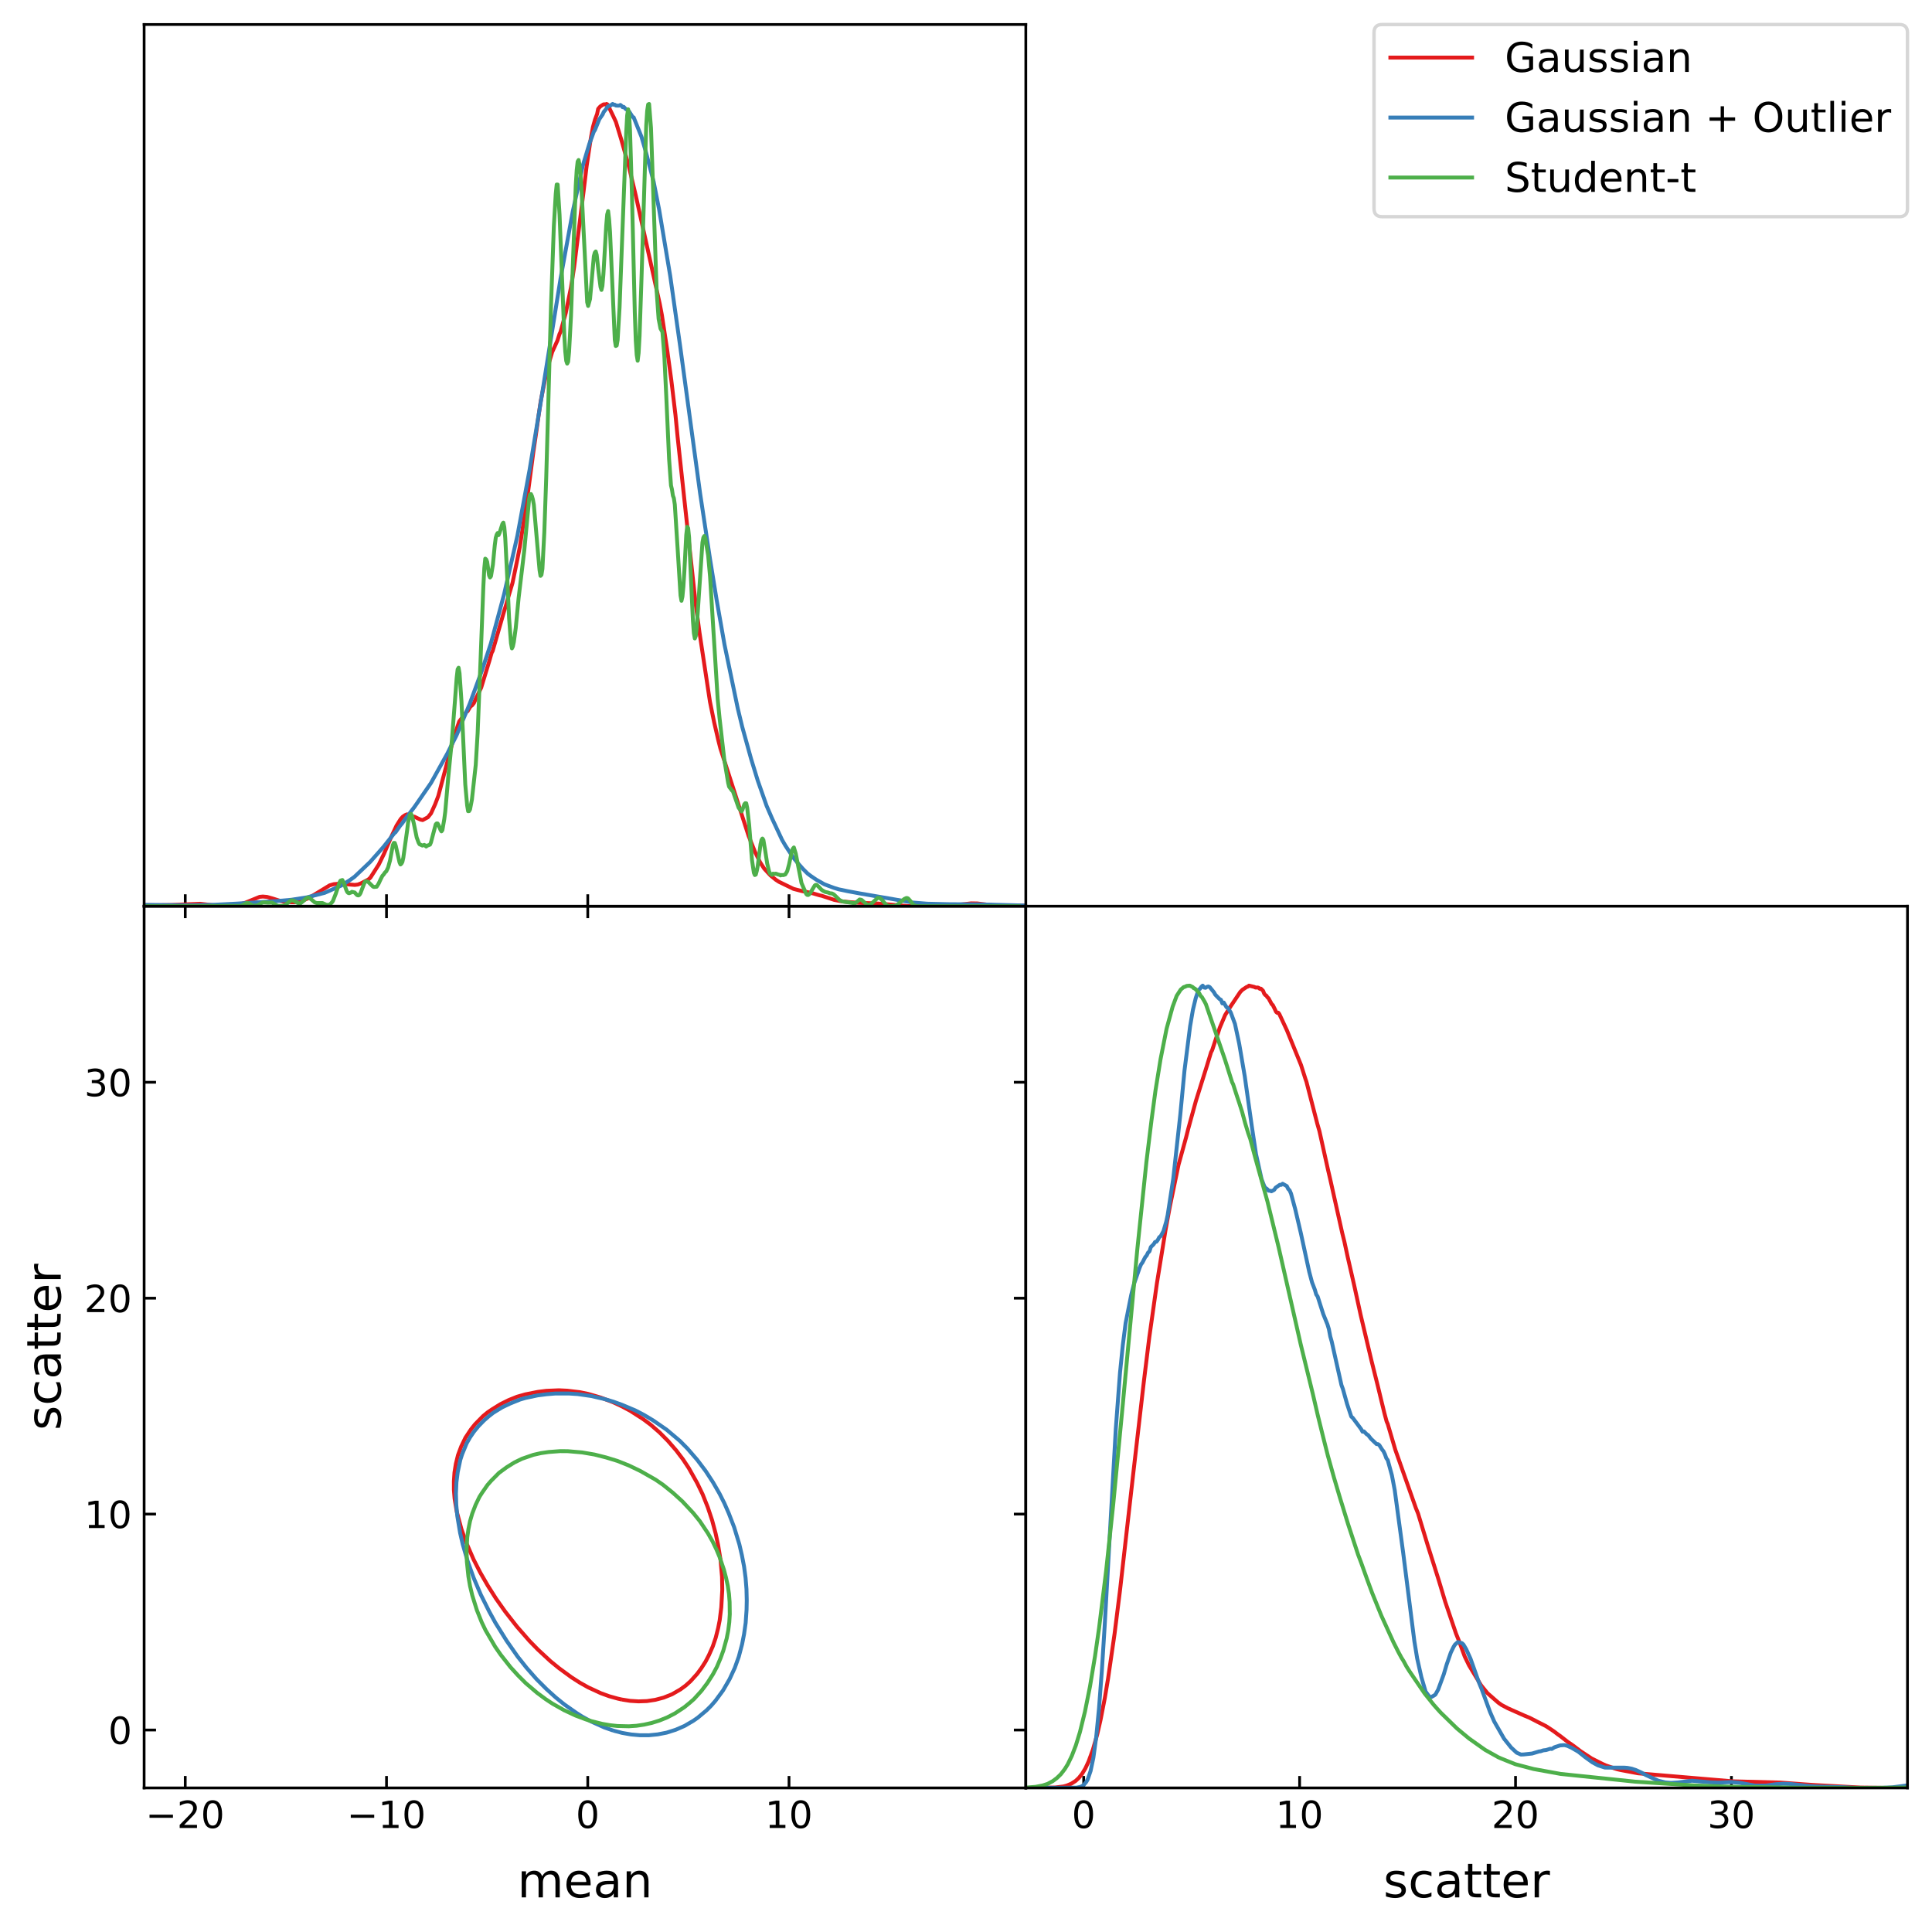 <?xml version="1.0" encoding="utf-8" standalone="no"?>
<!DOCTYPE svg PUBLIC "-//W3C//DTD SVG 1.1//EN"
  "http://www.w3.org/Graphics/SVG/1.1/DTD/svg11.dtd">
<!-- Created with matplotlib (https://matplotlib.org/) -->
<svg height="567.357pt" version="1.1" viewBox="0 0 567.419 567.357" width="567.419pt" xmlns="http://www.w3.org/2000/svg" xmlns:xlink="http://www.w3.org/1999/xlink">
 <defs>
  <style type="text/css">*{stroke-linecap:butt;stroke-linejoin:round;}</style>
 </defs>
 <g id="figure_1">
  <g id="patch_1">
   <path d="M 0 567.357 
L 567.419 567.357 
L 567.419 0 
L 0 0 
z
" style="fill:#ffffff;"/>
  </g>
  <g id="axes_1">
   <g id="patch_2">
    <path d="M 42.329 525.1 
L 301.274 525.1 
L 301.274 266.15 
L 42.329 266.15 
z
" style="fill:#ffffff;"/>
   </g>
   <g id="matplotlib.axis_1">
    <g id="xtick_1">
     <g id="line2d_1">
      <defs>
       <path d="M 0 0 
L 0 -3.5 
" id="m959d7a12a5" style="stroke:#000000;stroke-width:0.8;"/>
      </defs>
      <g>
       <use style="stroke:#000000;stroke-width:0.8;" x="54.409" xlink:href="#m959d7a12a5" y="525.1"/>
      </g>
     </g>
     <g id="line2d_2">
      <defs>
       <path d="M 0 0 
L 0 3.5 
" id="m3d8f54a0a9" style="stroke:#000000;stroke-width:0.8;"/>
      </defs>
      <g>
       <use style="stroke:#000000;stroke-width:0.8;" x="54.409" xlink:href="#m3d8f54a0a9" y="266.15"/>
      </g>
     </g>
     <g id="text_1">
      <!-- $\mathdefault{−20}$ -->
      <g transform="translate(42.749 536.958)scale(0.11 -0.11)">
       <defs>
        <path d="M 10.594 35.5 
L 73.188 35.5 
L 73.188 27.203 
L 10.594 27.203 
z
" id="DejaVuSans-8722"/>
        <path d="M 19.188 8.297 
L 53.609 8.297 
L 53.609 0 
L 7.328 0 
L 7.328 8.297 
Q 12.938 14.109 22.625 23.891 
Q 32.328 33.688 34.812 36.531 
Q 39.547 41.844 41.422 45.531 
Q 43.312 49.219 43.312 52.781 
Q 43.312 58.594 39.234 62.25 
Q 35.156 65.922 28.609 65.922 
Q 23.969 65.922 18.812 64.312 
Q 13.672 62.703 7.812 59.422 
L 7.812 69.391 
Q 13.766 71.781 18.938 73 
Q 24.125 74.219 28.422 74.219 
Q 39.75 74.219 46.484 68.547 
Q 53.219 62.891 53.219 53.422 
Q 53.219 48.922 51.531 44.891 
Q 49.859 40.875 45.406 35.406 
Q 44.188 33.984 37.641 27.219 
Q 31.109 20.453 19.188 8.297 
z
" id="DejaVuSans-50"/>
        <path d="M 31.781 66.406 
Q 24.172 66.406 20.328 58.906 
Q 16.5 51.422 16.5 36.375 
Q 16.5 21.391 20.328 13.891 
Q 24.172 6.391 31.781 6.391 
Q 39.453 6.391 43.281 13.891 
Q 47.125 21.391 47.125 36.375 
Q 47.125 51.422 43.281 58.906 
Q 39.453 66.406 31.781 66.406 
z
M 31.781 74.219 
Q 44.047 74.219 50.516 64.516 
Q 56.984 54.828 56.984 36.375 
Q 56.984 17.969 50.516 8.266 
Q 44.047 -1.422 31.781 -1.422 
Q 19.531 -1.422 13.062 8.266 
Q 6.594 17.969 6.594 36.375 
Q 6.594 54.828 13.062 64.516 
Q 19.531 74.219 31.781 74.219 
z
" id="DejaVuSans-48"/>
       </defs>
       <use transform="translate(0 0.781)" xlink:href="#DejaVuSans-8722"/>
       <use transform="translate(83.789 0.781)" xlink:href="#DejaVuSans-50"/>
       <use transform="translate(147.412 0.781)" xlink:href="#DejaVuSans-48"/>
      </g>
     </g>
    </g>
    <g id="xtick_2">
     <g id="line2d_3">
      <g>
       <use style="stroke:#000000;stroke-width:0.8;" x="113.516" xlink:href="#m959d7a12a5" y="525.1"/>
      </g>
     </g>
     <g id="line2d_4">
      <g>
       <use style="stroke:#000000;stroke-width:0.8;" x="113.516" xlink:href="#m3d8f54a0a9" y="266.15"/>
      </g>
     </g>
     <g id="text_2">
      <!-- $\mathdefault{−10}$ -->
      <g transform="translate(101.856 536.958)scale(0.11 -0.11)">
       <defs>
        <path d="M 12.406 8.297 
L 28.516 8.297 
L 28.516 63.922 
L 10.984 60.406 
L 10.984 69.391 
L 28.422 72.906 
L 38.281 72.906 
L 38.281 8.297 
L 54.391 8.297 
L 54.391 0 
L 12.406 0 
z
" id="DejaVuSans-49"/>
       </defs>
       <use transform="translate(0 0.781)" xlink:href="#DejaVuSans-8722"/>
       <use transform="translate(83.789 0.781)" xlink:href="#DejaVuSans-49"/>
       <use transform="translate(147.412 0.781)" xlink:href="#DejaVuSans-48"/>
      </g>
     </g>
    </g>
    <g id="xtick_3">
     <g id="line2d_5">
      <g>
       <use style="stroke:#000000;stroke-width:0.8;" x="172.623" xlink:href="#m959d7a12a5" y="525.1"/>
      </g>
     </g>
     <g id="line2d_6">
      <g>
       <use style="stroke:#000000;stroke-width:0.8;" x="172.623" xlink:href="#m3d8f54a0a9" y="266.15"/>
      </g>
     </g>
     <g id="text_3">
      <!-- $\mathdefault{0}$ -->
      <g transform="translate(169.103 536.958)scale(0.11 -0.11)">
       <use transform="translate(0 0.781)" xlink:href="#DejaVuSans-48"/>
      </g>
     </g>
    </g>
    <g id="xtick_4">
     <g id="line2d_7">
      <g>
       <use style="stroke:#000000;stroke-width:0.8;" x="231.73" xlink:href="#m959d7a12a5" y="525.1"/>
      </g>
     </g>
     <g id="line2d_8">
      <g>
       <use style="stroke:#000000;stroke-width:0.8;" x="231.73" xlink:href="#m3d8f54a0a9" y="266.15"/>
      </g>
     </g>
     <g id="text_4">
      <!-- $\mathdefault{10}$ -->
      <g transform="translate(224.69 536.958)scale(0.11 -0.11)">
       <use transform="translate(0 0.781)" xlink:href="#DejaVuSans-49"/>
       <use transform="translate(63.623 0.781)" xlink:href="#DejaVuSans-48"/>
      </g>
     </g>
    </g>
    <g id="text_5">
     <!-- mean -->
     <g transform="translate(151.95 557.246)scale(0.14 -0.14)">
      <defs>
       <path d="M 52 44.188 
Q 55.375 50.25 60.062 53.125 
Q 64.75 56 71.094 56 
Q 79.641 56 84.281 50.016 
Q 88.922 44.047 88.922 33.016 
L 88.922 0 
L 79.891 0 
L 79.891 32.719 
Q 79.891 40.578 77.094 44.375 
Q 74.312 48.188 68.609 48.188 
Q 61.625 48.188 57.562 43.547 
Q 53.516 38.922 53.516 30.906 
L 53.516 0 
L 44.484 0 
L 44.484 32.719 
Q 44.484 40.625 41.703 44.406 
Q 38.922 48.188 33.109 48.188 
Q 26.219 48.188 22.156 43.531 
Q 18.109 38.875 18.109 30.906 
L 18.109 0 
L 9.078 0 
L 9.078 54.688 
L 18.109 54.688 
L 18.109 46.188 
Q 21.188 51.219 25.484 53.609 
Q 29.781 56 35.688 56 
Q 41.656 56 45.828 52.969 
Q 50 49.953 52 44.188 
z
" id="DejaVuSans-109"/>
       <path d="M 56.203 29.594 
L 56.203 25.203 
L 14.891 25.203 
Q 15.484 15.922 20.484 11.062 
Q 25.484 6.203 34.422 6.203 
Q 39.594 6.203 44.453 7.469 
Q 49.312 8.734 54.109 11.281 
L 54.109 2.781 
Q 49.266 0.734 44.188 -0.344 
Q 39.109 -1.422 33.891 -1.422 
Q 20.797 -1.422 13.156 6.188 
Q 5.516 13.812 5.516 26.812 
Q 5.516 40.234 12.766 48.109 
Q 20.016 56 32.328 56 
Q 43.359 56 49.781 48.891 
Q 56.203 41.797 56.203 29.594 
z
M 47.219 32.234 
Q 47.125 39.594 43.094 43.984 
Q 39.062 48.391 32.422 48.391 
Q 24.906 48.391 20.391 44.141 
Q 15.875 39.891 15.188 32.172 
z
" id="DejaVuSans-101"/>
       <path d="M 34.281 27.484 
Q 23.391 27.484 19.188 25 
Q 14.984 22.516 14.984 16.5 
Q 14.984 11.719 18.141 8.906 
Q 21.297 6.109 26.703 6.109 
Q 34.188 6.109 38.703 11.406 
Q 43.219 16.703 43.219 25.484 
L 43.219 27.484 
z
M 52.203 31.203 
L 52.203 0 
L 43.219 0 
L 43.219 8.297 
Q 40.141 3.328 35.547 0.953 
Q 30.953 -1.422 24.312 -1.422 
Q 15.922 -1.422 10.953 3.297 
Q 6 8.016 6 15.922 
Q 6 25.141 12.172 29.828 
Q 18.359 34.516 30.609 34.516 
L 43.219 34.516 
L 43.219 35.406 
Q 43.219 41.609 39.141 45 
Q 35.062 48.391 27.688 48.391 
Q 23 48.391 18.547 47.266 
Q 14.109 46.141 10.016 43.891 
L 10.016 52.203 
Q 14.938 54.109 19.578 55.047 
Q 24.219 56 28.609 56 
Q 40.484 56 46.344 49.844 
Q 52.203 43.703 52.203 31.203 
z
" id="DejaVuSans-97"/>
       <path d="M 54.891 33.016 
L 54.891 0 
L 45.906 0 
L 45.906 32.719 
Q 45.906 40.484 42.875 44.328 
Q 39.844 48.188 33.797 48.188 
Q 26.516 48.188 22.312 43.547 
Q 18.109 38.922 18.109 30.906 
L 18.109 0 
L 9.078 0 
L 9.078 54.688 
L 18.109 54.688 
L 18.109 46.188 
Q 21.344 51.125 25.703 53.562 
Q 30.078 56 35.797 56 
Q 45.219 56 50.047 50.172 
Q 54.891 44.344 54.891 33.016 
z
" id="DejaVuSans-110"/>
      </defs>
      <use xlink:href="#DejaVuSans-109"/>
      <use x="97.412" xlink:href="#DejaVuSans-101"/>
      <use x="158.936" xlink:href="#DejaVuSans-97"/>
      <use x="220.215" xlink:href="#DejaVuSans-110"/>
     </g>
    </g>
   </g>
   <g id="matplotlib.axis_2">
    <g id="ytick_1">
     <g id="line2d_9">
      <defs>
       <path d="M 0 0 
L 3.5 0 
" id="m59da12c0b2" style="stroke:#000000;stroke-width:0.8;"/>
      </defs>
      <g>
       <use style="stroke:#000000;stroke-width:0.8;" x="42.329" xlink:href="#m59da12c0b2" y="508.097"/>
      </g>
     </g>
     <g id="line2d_10">
      <defs>
       <path d="M 0 0 
L -3.5 0 
" id="m577e93484d" style="stroke:#000000;stroke-width:0.8;"/>
      </defs>
      <g>
       <use style="stroke:#000000;stroke-width:0.8;" x="301.274" xlink:href="#m577e93484d" y="508.097"/>
      </g>
     </g>
     <g id="text_6">
      <!-- $\mathdefault{0}$ -->
      <g transform="translate(31.789 512.276)scale(0.11 -0.11)">
       <use transform="translate(0 0.781)" xlink:href="#DejaVuSans-48"/>
      </g>
     </g>
    </g>
    <g id="ytick_2">
     <g id="line2d_11">
      <g>
       <use style="stroke:#000000;stroke-width:0.8;" x="42.329" xlink:href="#m59da12c0b2" y="444.683"/>
      </g>
     </g>
     <g id="line2d_12">
      <g>
       <use style="stroke:#000000;stroke-width:0.8;" x="301.274" xlink:href="#m577e93484d" y="444.683"/>
      </g>
     </g>
     <g id="text_7">
      <!-- $\mathdefault{10}$ -->
      <g transform="translate(24.749 448.862)scale(0.11 -0.11)">
       <use transform="translate(0 0.781)" xlink:href="#DejaVuSans-49"/>
       <use transform="translate(63.623 0.781)" xlink:href="#DejaVuSans-48"/>
      </g>
     </g>
    </g>
    <g id="ytick_3">
     <g id="line2d_13">
      <g>
       <use style="stroke:#000000;stroke-width:0.8;" x="42.329" xlink:href="#m59da12c0b2" y="381.27"/>
      </g>
     </g>
     <g id="line2d_14">
      <g>
       <use style="stroke:#000000;stroke-width:0.8;" x="301.274" xlink:href="#m577e93484d" y="381.27"/>
      </g>
     </g>
     <g id="text_8">
      <!-- $\mathdefault{20}$ -->
      <g transform="translate(24.749 385.449)scale(0.11 -0.11)">
       <use transform="translate(0 0.781)" xlink:href="#DejaVuSans-50"/>
       <use transform="translate(63.623 0.781)" xlink:href="#DejaVuSans-48"/>
      </g>
     </g>
    </g>
    <g id="ytick_4">
     <g id="line2d_15">
      <g>
       <use style="stroke:#000000;stroke-width:0.8;" x="42.329" xlink:href="#m59da12c0b2" y="317.856"/>
      </g>
     </g>
     <g id="line2d_16">
      <g>
       <use style="stroke:#000000;stroke-width:0.8;" x="301.274" xlink:href="#m577e93484d" y="317.856"/>
      </g>
     </g>
     <g id="text_9">
      <!-- $\mathdefault{30}$ -->
      <g transform="translate(24.749 322.035)scale(0.11 -0.11)">
       <defs>
        <path d="M 40.578 39.312 
Q 47.656 37.797 51.625 33 
Q 55.609 28.219 55.609 21.188 
Q 55.609 10.406 48.188 4.484 
Q 40.766 -1.422 27.094 -1.422 
Q 22.516 -1.422 17.656 -0.516 
Q 12.797 0.391 7.625 2.203 
L 7.625 11.719 
Q 11.719 9.328 16.594 8.109 
Q 21.484 6.891 26.812 6.891 
Q 36.078 6.891 40.938 10.547 
Q 45.797 14.203 45.797 21.188 
Q 45.797 27.641 41.281 31.266 
Q 36.766 34.906 28.719 34.906 
L 20.219 34.906 
L 20.219 43.016 
L 29.109 43.016 
Q 36.375 43.016 40.234 45.922 
Q 44.094 48.828 44.094 54.297 
Q 44.094 59.906 40.109 62.906 
Q 36.141 65.922 28.719 65.922 
Q 24.656 65.922 20.016 65.031 
Q 15.375 64.156 9.812 62.312 
L 9.812 71.094 
Q 15.438 72.656 20.344 73.438 
Q 25.25 74.219 29.594 74.219 
Q 40.828 74.219 47.359 69.109 
Q 53.906 64.016 53.906 55.328 
Q 53.906 49.266 50.438 45.094 
Q 46.969 40.922 40.578 39.312 
z
" id="DejaVuSans-51"/>
       </defs>
       <use transform="translate(0 0.781)" xlink:href="#DejaVuSans-51"/>
       <use transform="translate(63.623 0.781)" xlink:href="#DejaVuSans-48"/>
      </g>
     </g>
    </g>
    <g id="text_10">
     <!-- scatter -->
     <g transform="translate(17.838 420.083)rotate(-90)scale(0.14 -0.14)">
      <defs>
       <path d="M 44.281 53.078 
L 44.281 44.578 
Q 40.484 46.531 36.375 47.5 
Q 32.281 48.484 27.875 48.484 
Q 21.188 48.484 17.844 46.438 
Q 14.5 44.391 14.5 40.281 
Q 14.5 37.156 16.891 35.375 
Q 19.281 33.594 26.516 31.984 
L 29.594 31.297 
Q 39.156 29.25 43.188 25.516 
Q 47.219 21.781 47.219 15.094 
Q 47.219 7.469 41.188 3.016 
Q 35.156 -1.422 24.609 -1.422 
Q 20.219 -1.422 15.453 -0.562 
Q 10.688 0.297 5.422 2 
L 5.422 11.281 
Q 10.406 8.688 15.234 7.391 
Q 20.062 6.109 24.812 6.109 
Q 31.156 6.109 34.562 8.281 
Q 37.984 10.453 37.984 14.406 
Q 37.984 18.062 35.516 20.016 
Q 33.062 21.969 24.703 23.781 
L 21.578 24.516 
Q 13.234 26.266 9.516 29.906 
Q 5.812 33.547 5.812 39.891 
Q 5.812 47.609 11.281 51.797 
Q 16.75 56 26.812 56 
Q 31.781 56 36.172 55.266 
Q 40.578 54.547 44.281 53.078 
z
" id="DejaVuSans-115"/>
       <path d="M 48.781 52.594 
L 48.781 44.188 
Q 44.969 46.297 41.141 47.344 
Q 37.312 48.391 33.406 48.391 
Q 24.656 48.391 19.812 42.844 
Q 14.984 37.312 14.984 27.297 
Q 14.984 17.281 19.812 11.734 
Q 24.656 6.203 33.406 6.203 
Q 37.312 6.203 41.141 7.25 
Q 44.969 8.297 48.781 10.406 
L 48.781 2.094 
Q 45.016 0.344 40.984 -0.531 
Q 36.969 -1.422 32.422 -1.422 
Q 20.062 -1.422 12.781 6.344 
Q 5.516 14.109 5.516 27.297 
Q 5.516 40.672 12.859 48.328 
Q 20.219 56 33.016 56 
Q 37.156 56 41.109 55.141 
Q 45.062 54.297 48.781 52.594 
z
" id="DejaVuSans-99"/>
       <path d="M 18.312 70.219 
L 18.312 54.688 
L 36.812 54.688 
L 36.812 47.703 
L 18.312 47.703 
L 18.312 18.016 
Q 18.312 11.328 20.141 9.422 
Q 21.969 7.516 27.594 7.516 
L 36.812 7.516 
L 36.812 0 
L 27.594 0 
Q 17.188 0 13.234 3.875 
Q 9.281 7.766 9.281 18.016 
L 9.281 47.703 
L 2.688 47.703 
L 2.688 54.688 
L 9.281 54.688 
L 9.281 70.219 
z
" id="DejaVuSans-116"/>
       <path d="M 41.109 46.297 
Q 39.594 47.172 37.812 47.578 
Q 36.031 48 33.891 48 
Q 26.266 48 22.188 43.047 
Q 18.109 38.094 18.109 28.812 
L 18.109 0 
L 9.078 0 
L 9.078 54.688 
L 18.109 54.688 
L 18.109 46.188 
Q 20.953 51.172 25.484 53.578 
Q 30.031 56 36.531 56 
Q 37.453 56 38.578 55.875 
Q 39.703 55.766 41.062 55.516 
z
" id="DejaVuSans-114"/>
      </defs>
      <use xlink:href="#DejaVuSans-115"/>
      <use x="52.1" xlink:href="#DejaVuSans-99"/>
      <use x="107.08" xlink:href="#DejaVuSans-97"/>
      <use x="168.359" xlink:href="#DejaVuSans-116"/>
      <use x="207.568" xlink:href="#DejaVuSans-116"/>
      <use x="246.777" xlink:href="#DejaVuSans-101"/>
      <use x="308.301" xlink:href="#DejaVuSans-114"/>
     </g>
    </g>
   </g>
   <g id="LineCollection_1">
    <path clip-path="url(#pf0bf60ecfb)" d="M 182.609 499.141 
L 185.071 499.532 
L 187.532 499.685 
L 189.994 499.598 
L 192.456 499.229 
L 194.918 498.578 
L 197.38 497.589 
L 199.842 496.169 
L 201.377 495.044 
L 202.801 493.767 
L 204.765 491.591 
L 205.996 489.915 
L 207.227 487.985 
L 208.206 486.104 
L 209.333 483.55 
L 210.201 480.995 
L 210.92 478.133 
L 211.366 475.887 
L 211.839 472.056 
L 212.129 466.947 
L 212.058 463.116 
L 211.6 458.007 
L 210.92 453.847 
L 210.171 450.344 
L 209.149 446.513 
L 207.873 442.682 
L 206.347 438.85 
L 204.765 435.577 
L 202.301 431.187 
L 200.613 428.633 
L 198.611 425.996 
L 196.149 423.161 
L 193.687 420.689 
L 191.079 418.416 
L 188.763 416.697 
L 185.071 414.333 
L 182.609 413.021 
L 180.147 411.865 
L 176.454 410.462 
L 172.761 409.387 
L 170.3 408.878 
L 166.607 408.437 
L 164.145 408.319 
L 160.452 408.474 
L 157.99 408.784 
L 154.298 409.515 
L 151.836 410.218 
L 149.374 411.21 
L 146.912 412.436 
L 144.45 413.965 
L 143.219 414.799 
L 141.918 415.862 
L 139.527 418.283 
L 138.296 419.828 
L 136.694 422.247 
L 135.463 424.802 
L 134.511 427.356 
L 133.885 429.91 
L 133.474 432.465 
L 133.306 435.019 
L 133.309 437.573 
L 133.51 440.127 
L 134.146 443.959 
L 135.515 449.067 
L 136.867 452.899 
L 139.086 458.007 
L 141.04 461.839 
L 143.249 465.67 
L 145.681 469.512 
L 148.383 473.333 
L 151.836 477.743 
L 155.529 481.961 
L 157.99 484.479 
L 161.683 487.899 
L 164.18 489.935 
L 167.838 492.615 
L 170.3 494.196 
L 172.761 495.575 
L 176.454 497.28 
L 178.916 498.174 
L 181.428 498.875 
L 182.609 499.141 
L 182.609 499.141 
" style="fill:none;stroke:#e41a1c;stroke-width:1.143;"/>
   </g>
   <g id="LineCollection_2">
    <path clip-path="url(#pf0bf60ecfb)" d="M 180.113 508.259 
L 182.723 508.947 
L 185.333 509.401 
L 187.943 509.633 
L 190.553 509.638 
L 193.163 509.38 
L 195.773 508.872 
L 198.468 508.015 
L 200.993 506.92 
L 203.603 505.4 
L 204.908 504.495 
L 207.518 502.305 
L 208.824 501.002 
L 210.129 499.502 
L 212.364 496.454 
L 214.276 493.151 
L 215.802 489.847 
L 216.985 486.544 
L 217.959 482.854 
L 218.529 479.938 
L 218.996 476.635 
L 219.264 472.787 
L 219.319 470.029 
L 219.237 466.726 
L 218.974 463.422 
L 218.535 460.119 
L 217.901 456.816 
L 217.132 453.513 
L 215.621 448.558 
L 214.044 444.47 
L 212.739 441.492 
L 211.308 438.649 
L 209.406 435.346 
L 207.252 432.043 
L 204.758 428.739 
L 201.903 425.436 
L 199.688 423.193 
L 195.773 419.891 
L 191.841 417.178 
L 189.079 415.527 
L 186.638 414.256 
L 182.723 412.601 
L 180.113 411.654 
L 177.503 410.889 
L 173.588 409.997 
L 169.673 409.437 
L 167.062 409.267 
L 163.147 409.266 
L 160.537 409.482 
L 157.927 409.81 
L 154.315 410.572 
L 152.707 411.048 
L 149.794 412.224 
L 147.487 413.322 
L 144.877 414.92 
L 143.572 415.934 
L 142.158 417.178 
L 140.542 418.83 
L 139.191 420.482 
L 138.063 422.133 
L 137.047 423.912 
L 135.735 427.088 
L 135.199 428.739 
L 134.437 432.329 
L 134.052 435.346 
L 133.907 438.649 
L 134.002 441.952 
L 134.305 445.255 
L 135.132 450.21 
L 135.889 453.513 
L 137.337 458.468 
L 139.113 463.422 
L 141.224 468.377 
L 143.699 473.332 
L 145.514 476.635 
L 148.792 481.891 
L 152.04 486.544 
L 154.665 489.847 
L 157.572 493.151 
L 160.537 496.112 
L 163.147 498.48 
L 165.757 500.594 
L 169.271 503.06 
L 170.978 504.15 
L 173.588 505.583 
L 177.503 507.35 
L 180.113 508.259 
L 180.113 508.259 
" style="fill:none;stroke:#377eb8;stroke-width:1.143;"/>
   </g>
   <g id="LineCollection_3">
    <path clip-path="url(#pf0bf60ecfb)" d="M 176.848 506.281 
L 179.093 506.675 
L 181.338 506.918 
L 184.704 507 
L 186.949 506.85 
L 189.193 506.51 
L 191.438 506.009 
L 193.683 505.308 
L 195.927 504.402 
L 198.172 503.246 
L 200.992 501.398 
L 202.661 500.031 
L 203.803 499.023 
L 206.028 496.581 
L 207.767 494.272 
L 209.395 491.712 
L 210.565 489.521 
L 211.639 486.973 
L 212.433 484.77 
L 213.424 481.207 
L 213.887 478.832 
L 214.186 476.456 
L 214.336 474.081 
L 214.285 470.518 
L 214.101 468.142 
L 213.75 465.767 
L 213.236 463.392 
L 212.609 461.016 
L 211.404 457.453 
L 210.414 455.078 
L 209.271 452.702 
L 207.921 450.327 
L 205.541 446.764 
L 203.622 444.388 
L 200.416 440.954 
L 197.665 438.45 
L 194.721 436.074 
L 192.56 434.585 
L 188.071 432.026 
L 184.704 430.409 
L 181.338 429.068 
L 177.971 428.038 
L 174.604 427.192 
L 170.992 426.573 
L 166.748 426.21 
L 164.503 426.193 
L 161.136 426.446 
L 158.892 426.769 
L 156.647 427.279 
L 153.28 428.44 
L 151.036 429.538 
L 148.791 430.941 
L 146.547 432.586 
L 144.256 434.887 
L 143.18 436.12 
L 141.559 438.45 
L 140.8 439.638 
L 139.664 442.013 
L 138.691 444.55 
L 138.044 446.764 
L 137.567 449.139 
L 137.231 451.515 
L 137.025 455.078 
L 137.116 458.641 
L 137.569 463.006 
L 138.04 465.767 
L 138.691 468.521 
L 140.056 472.893 
L 141.48 476.456 
L 142.617 478.832 
L 145.425 483.633 
L 147.034 485.958 
L 149.914 489.624 
L 152.158 492.078 
L 154.403 494.328 
L 157.77 497.198 
L 160.238 499.023 
L 162.259 500.356 
L 165.626 502.255 
L 168.992 503.829 
L 171.993 504.961 
L 173.482 505.437 
L 176.848 506.281 
L 176.848 506.281 
" style="fill:none;stroke:#4daf4a;stroke-width:1.143;"/>
   </g>
   <g id="patch_3">
    <path d="M 42.329 525.1 
L 42.329 266.15 
" style="fill:none;stroke:#000000;stroke-linecap:square;stroke-linejoin:miter;stroke-width:0.8;"/>
   </g>
   <g id="patch_4">
    <path d="M 301.274 525.1 
L 301.274 266.15 
" style="fill:none;stroke:#000000;stroke-linecap:square;stroke-linejoin:miter;stroke-width:0.8;"/>
   </g>
   <g id="patch_5">
    <path d="M 42.329 525.1 
L 301.274 525.1 
" style="fill:none;stroke:#000000;stroke-linecap:square;stroke-linejoin:miter;stroke-width:0.8;"/>
   </g>
   <g id="patch_6">
    <path d="M 42.329 266.15 
L 301.274 266.15 
" style="fill:none;stroke:#000000;stroke-linecap:square;stroke-linejoin:miter;stroke-width:0.8;"/>
   </g>
  </g>
  <g id="axes_2">
   <g id="patch_7">
    <path d="M 42.329 266.15 
L 301.274 266.15 
L 301.274 7.2 
L 42.329 7.2 
z
" style="fill:#ffffff;"/>
   </g>
   <g id="matplotlib.axis_3">
    <g id="xtick_5">
     <g id="line2d_17">
      <g>
       <use style="stroke:#000000;stroke-width:0.8;" x="54.409" xlink:href="#m959d7a12a5" y="266.15"/>
      </g>
     </g>
    </g>
    <g id="xtick_6">
     <g id="line2d_18">
      <g>
       <use style="stroke:#000000;stroke-width:0.8;" x="113.516" xlink:href="#m959d7a12a5" y="266.15"/>
      </g>
     </g>
    </g>
    <g id="xtick_7">
     <g id="line2d_19">
      <g>
       <use style="stroke:#000000;stroke-width:0.8;" x="172.623" xlink:href="#m959d7a12a5" y="266.15"/>
      </g>
     </g>
    </g>
    <g id="xtick_8">
     <g id="line2d_20">
      <g>
       <use style="stroke:#000000;stroke-width:0.8;" x="231.73" xlink:href="#m959d7a12a5" y="266.15"/>
      </g>
     </g>
    </g>
   </g>
   <g id="matplotlib.axis_4">
    <g id="ytick_5"/>
    <g id="ytick_6"/>
    <g id="ytick_7"/>
    <g id="ytick_8"/>
    <g id="ytick_9"/>
   </g>
   <g id="line2d_21">
    <path clip-path="url(#pd322cd5e7f)" d="M 42.208 265.852 
L 46.504 265.865 
L 50.186 265.793 
L 58.777 265.431 
L 62.459 265.846 
L 64.914 266.008 
L 68.289 265.948 
L 70.13 265.697 
L 71.971 265.155 
L 76.266 263.399 
L 77.187 263.313 
L 78.414 263.419 
L 79.948 263.849 
L 82.403 264.619 
L 83.937 264.945 
L 86.391 264.992 
L 87.619 264.821 
L 89.46 264.267 
L 90.38 263.887 
L 92.221 262.821 
L 96.824 260.021 
L 98.051 259.673 
L 98.664 259.625 
L 99.892 259.481 
L 102.653 259.78 
L 104.187 259.898 
L 105.108 259.786 
L 106.028 259.429 
L 108.176 258.312 
L 108.79 257.747 
L 111.244 253.911 
L 112.779 250.75 
L 114.926 245.742 
L 116.46 242.478 
L 117.688 240.528 
L 118.301 239.859 
L 118.915 239.435 
L 119.529 239.175 
L 121.063 239.742 
L 121.37 239.957 
L 121.677 239.842 
L 122.597 240.301 
L 123.517 240.715 
L 124.131 240.848 
L 125.665 240.029 
L 126.279 239.267 
L 126.586 238.884 
L 127.813 236.172 
L 128.734 233.753 
L 133.336 216.398 
L 134.256 213.684 
L 134.87 211.892 
L 137.018 209.044 
L 137.325 208.894 
L 138.245 207.377 
L 138.552 207.255 
L 139.166 206.509 
L 139.779 205.132 
L 141.313 201.988 
L 143.768 193.945 
L 144.382 191.752 
L 144.689 191.198 
L 148.064 179.481 
L 148.677 177.55 
L 149.291 175.352 
L 150.518 171.22 
L 151.746 165.289 
L 152.666 160.665 
L 154.814 146.565 
L 155.734 139.657 
L 156.655 132.67 
L 157.575 126.394 
L 158.189 122.005 
L 158.803 117.842 
L 160.644 108.57 
L 161.257 106.483 
L 162.178 103.385 
L 163.712 100.031 
L 164.325 98.102 
L 164.632 97.448 
L 166.166 91.899 
L 167.701 84.366 
L 168.621 78.429 
L 171.382 56.318 
L 172.303 48.712 
L 173.53 40.546 
L 174.144 37.314 
L 174.758 35.107 
L 175.371 33.47 
L 175.678 31.966 
L 176.292 31.266 
L 177.212 30.674 
L 177.519 30.628 
L 177.826 30.71 
L 178.133 30.527 
L 178.44 30.685 
L 180.28 34.495 
L 180.894 35.824 
L 182.428 40.868 
L 184.576 48.419 
L 186.724 57.418 
L 187.337 60.204 
L 193.781 89.299 
L 194.395 92.551 
L 195.929 102.618 
L 197.156 111.614 
L 198.383 121.884 
L 198.997 128.222 
L 204.213 176.521 
L 205.44 185.79 
L 208.509 206.075 
L 209.736 212.109 
L 210.963 217.414 
L 211.577 219.832 
L 219.861 245.509 
L 221.702 250.109 
L 223.236 253.245 
L 224.464 255.136 
L 226.305 257.119 
L 227.839 258.369 
L 228.759 258.973 
L 233.055 261.062 
L 235.509 261.7 
L 237.35 262.064 
L 238.884 262.415 
L 240.725 262.957 
L 241.339 263.086 
L 245.021 264.294 
L 247.169 264.714 
L 249.93 264.992 
L 252.692 265.166 
L 257.294 265.325 
L 260.362 265.571 
L 266.499 266.1 
L 271.715 266.15 
L 278.465 266.051 
L 281.227 265.778 
L 285.215 265.312 
L 287.056 265.344 
L 289.818 265.674 
L 292.886 266.013 
L 301.477 265.965 
L 301.477 265.965 
" style="fill:none;stroke:#e41a1c;stroke-linecap:square;stroke-width:1.143;"/>
   </g>
   <g id="line2d_22">
    <path clip-path="url(#pd322cd5e7f)" d="M 42.326 265.755 
L 54.037 265.87 
L 56.314 265.88 
L 62.495 265.75 
L 69.652 265.382 
L 81.037 264.655 
L 85.592 264.255 
L 90.146 263.547 
L 95.351 262.222 
L 100.23 260.083 
L 102.833 258.435 
L 104.134 257.496 
L 108.688 253.171 
L 112.592 248.765 
L 115.845 244.676 
L 116.17 244.436 
L 117.471 242.575 
L 118.122 241.81 
L 119.098 240.408 
L 120.724 238.31 
L 121.7 237.026 
L 122.676 235.629 
L 126.58 229.952 
L 131.459 221.169 
L 132.435 219.18 
L 134.062 215.993 
L 135.688 212.14 
L 136.664 209.798 
L 137.965 206.672 
L 141.543 196.912 
L 144.146 189.05 
L 148.049 174.53 
L 151.953 157.354 
L 155.531 138.009 
L 157.809 124.225 
L 159.11 116.289 
L 164.64 81.752 
L 168.218 62.112 
L 171.146 48.708 
L 173.098 42.215 
L 173.748 40.491 
L 174.399 38.675 
L 174.724 38.198 
L 176.025 35.002 
L 177.001 33.592 
L 177.327 32.848 
L 177.977 32.072 
L 178.303 31.471 
L 178.953 31.006 
L 179.278 31.008 
L 179.929 30.527 
L 180.254 30.761 
L 180.58 30.761 
L 180.905 31.004 
L 181.556 31.032 
L 181.881 31.013 
L 182.206 30.823 
L 182.531 31.072 
L 182.857 31.473 
L 183.182 31.382 
L 183.833 32.077 
L 184.158 32.185 
L 184.809 32.796 
L 185.785 34.326 
L 186.11 34.484 
L 188.387 40.135 
L 189.688 44.595 
L 191.965 53.345 
L 193.592 61.603 
L 196.845 81.069 
L 199.772 101.768 
L 202.05 118.573 
L 205.628 144.967 
L 208.556 164.344 
L 210.507 176.397 
L 212.785 189.334 
L 216.688 208.104 
L 217.989 213.478 
L 220.592 222.872 
L 222.544 229.244 
L 225.146 236.665 
L 226.773 240.429 
L 229.7 246.688 
L 230.676 248.369 
L 232.953 251.83 
L 234.254 253.425 
L 235.881 255.258 
L 237.182 256.559 
L 238.158 257.289 
L 239.785 258.391 
L 241.411 259.306 
L 242.062 259.678 
L 243.363 260.183 
L 244.989 260.783 
L 246.291 261.182 
L 248.893 261.727 
L 252.471 262.39 
L 268.086 265.068 
L 272.315 265.413 
L 278.496 265.556 
L 287.929 265.619 
L 301.592 265.965 
L 301.592 265.965 
" style="fill:none;stroke:#377eb8;stroke-linecap:square;stroke-width:1.143;"/>
   </g>
   <g id="line2d_23">
    <path clip-path="url(#pd322cd5e7f)" d="M 42.089 266.15 
L 70.623 266.073 
L 71.183 265.88 
L 72.582 265.155 
L 73.141 265.342 
L 73.98 265.836 
L 74.54 265.995 
L 75.379 265.948 
L 76.218 265.57 
L 77.058 265.082 
L 77.617 265.051 
L 78.736 265.129 
L 79.855 265.082 
L 80.415 265.398 
L 81.534 266.009 
L 82.653 266.097 
L 83.492 265.924 
L 84.051 265.56 
L 85.45 264.446 
L 86.009 264.46 
L 86.569 264.69 
L 87.408 265.182 
L 87.968 265.3 
L 88.247 265.299 
L 89.087 264.634 
L 89.926 263.834 
L 90.485 263.573 
L 90.765 263.64 
L 91.604 264.294 
L 92.444 265.026 
L 93.003 265.215 
L 94.682 265.209 
L 95.801 265.71 
L 96.36 265.78 
L 96.92 265.61 
L 97.479 265.035 
L 97.759 264.653 
L 98.598 262.527 
L 99.717 259.152 
L 99.997 258.638 
L 100.556 258.452 
L 101.116 259.662 
L 101.675 261.302 
L 101.955 261.917 
L 102.235 262.233 
L 102.515 262.335 
L 103.074 262.142 
L 103.354 261.925 
L 104.193 262.128 
L 104.753 262.772 
L 105.032 262.957 
L 105.312 262.973 
L 105.592 262.78 
L 105.872 262.317 
L 106.991 259.401 
L 107.27 258.912 
L 107.55 258.824 
L 108.11 258.975 
L 109.508 260.358 
L 109.788 260.501 
L 110.627 260.428 
L 111.187 259.538 
L 111.746 258.335 
L 112.306 257.223 
L 112.585 256.942 
L 113.145 256.159 
L 113.425 255.947 
L 113.984 254.792 
L 114.544 252.741 
L 115.383 248.196 
L 115.663 247.563 
L 115.942 247.571 
L 116.222 248.362 
L 117.341 253.282 
L 117.621 253.89 
L 117.901 253.644 
L 118.18 253.134 
L 118.46 251.878 
L 119.579 243.835 
L 119.859 241.541 
L 120.418 239.36 
L 120.698 239.032 
L 120.978 239.503 
L 121.537 241.845 
L 122.377 245.951 
L 122.936 247.469 
L 123.216 247.957 
L 124.055 248.342 
L 124.615 248.145 
L 125.174 248.616 
L 125.454 248.326 
L 125.734 248.3 
L 126.293 248.059 
L 126.573 247.402 
L 127.972 242.098 
L 128.251 241.831 
L 128.531 241.852 
L 128.811 242.35 
L 129.37 243.716 
L 129.65 244.175 
L 129.93 243.805 
L 130.489 240.532 
L 130.769 238.379 
L 131.608 228.756 
L 132.727 217.293 
L 133.567 206.496 
L 134.126 199.039 
L 134.406 196.584 
L 134.686 196.114 
L 134.965 197.745 
L 135.525 205.871 
L 136.644 230.354 
L 137.203 236.559 
L 137.483 238.245 
L 137.763 238.222 
L 138.042 237.733 
L 138.602 234.819 
L 139.721 224.659 
L 140.28 215.331 
L 141.12 194.269 
L 141.959 172.262 
L 142.239 166.85 
L 142.518 164.079 
L 142.798 164.306 
L 143.078 165.014 
L 143.637 168.964 
L 143.917 169.601 
L 144.197 169.25 
L 144.756 165.865 
L 145.316 160.117 
L 145.596 157.964 
L 145.875 157.017 
L 146.155 156.54 
L 146.435 157.149 
L 146.715 156.508 
L 147.554 153.863 
L 147.834 153.486 
L 148.113 154.826 
L 148.393 158.057 
L 148.953 169.159 
L 149.512 181.466 
L 150.072 188.91 
L 150.351 190.435 
L 150.631 189.859 
L 150.911 188.56 
L 151.47 184.465 
L 152.31 175.671 
L 153.988 161.576 
L 155.387 146.715 
L 155.667 145.238 
L 155.946 145.108 
L 156.226 145.701 
L 156.506 146.681 
L 156.786 148.239 
L 157.905 161.16 
L 158.464 167.454 
L 158.744 169.132 
L 159.024 168.82 
L 159.303 167.081 
L 159.863 156.351 
L 160.422 140.295 
L 160.982 120.442 
L 161.821 90.007 
L 162.66 66.487 
L 163.22 56.943 
L 163.5 54.202 
L 163.779 54.208 
L 164.339 63.033 
L 165.737 98.58 
L 166.017 103.244 
L 166.297 105.968 
L 166.577 106.786 
L 166.856 106.237 
L 167.136 103.316 
L 167.696 92.816 
L 169.094 54.506 
L 169.374 49.99 
L 169.654 47.451 
L 169.934 46.991 
L 170.213 48.468 
L 170.493 51.192 
L 170.773 55.322 
L 172.451 88.748 
L 172.731 89.85 
L 173.291 87.826 
L 174.41 75.237 
L 174.689 74.198 
L 174.969 73.862 
L 175.249 74.869 
L 175.808 79.88 
L 176.368 84.261 
L 176.648 85.151 
L 176.927 83.968 
L 177.207 80.745 
L 178.046 66.251 
L 178.326 63.01 
L 178.606 61.997 
L 178.886 64.371 
L 179.165 68.202 
L 180.564 99.818 
L 180.844 101.614 
L 181.124 101.465 
L 181.403 99.806 
L 181.963 90.288 
L 182.802 68.039 
L 183.921 38.865 
L 184.201 33.878 
L 184.481 32.103 
L 184.76 33.638 
L 185.04 38.375 
L 185.6 57.154 
L 186.439 91.795 
L 186.719 99.951 
L 186.998 104.26 
L 187.278 105.942 
L 187.558 103.669 
L 187.838 98.641 
L 188.397 82.031 
L 189.796 36.797 
L 190.076 32.533 
L 190.355 30.685 
L 190.635 30.527 
L 191.194 37.618 
L 192.034 61.666 
L 192.873 85.849 
L 193.432 93.655 
L 193.992 96.52 
L 194.551 97.481 
L 195.111 104.467 
L 195.67 116.147 
L 196.51 134.799 
L 197.069 142.557 
L 197.349 143.743 
L 197.629 145.567 
L 197.908 146.305 
L 198.188 148.184 
L 199.027 161.304 
L 199.867 174.879 
L 200.146 176.449 
L 200.426 175.238 
L 200.706 172.31 
L 200.986 167.948 
L 201.545 157.157 
L 201.825 154.717 
L 202.105 155.077 
L 202.384 157.865 
L 202.944 170.083 
L 203.503 182.197 
L 203.783 185.923 
L 204.063 187.506 
L 204.343 186.807 
L 204.622 184.363 
L 206.301 159.339 
L 206.581 157.874 
L 206.86 157.413 
L 207.14 158.071 
L 207.979 163.119 
L 208.539 169.324 
L 209.378 182.806 
L 210.777 205.232 
L 211.336 210.957 
L 212.735 223.203 
L 213.854 229.919 
L 214.134 231.049 
L 214.973 232.166 
L 215.253 232.392 
L 216.931 237.224 
L 217.77 238.318 
L 218.05 237.84 
L 218.61 236.196 
L 218.889 235.89 
L 219.169 235.924 
L 219.449 237.259 
L 220.008 242.102 
L 220.848 252.54 
L 221.407 256.312 
L 221.687 256.99 
L 221.967 256.864 
L 222.246 255.856 
L 222.526 254.425 
L 223.365 247.925 
L 223.645 246.679 
L 223.925 246.282 
L 224.205 246.687 
L 224.764 250.006 
L 225.324 253.617 
L 225.883 255.962 
L 226.163 256.578 
L 226.722 256.954 
L 227.002 256.599 
L 227.562 256.653 
L 227.841 256.587 
L 228.681 256.885 
L 228.96 256.906 
L 229.24 257.107 
L 229.52 256.981 
L 230.079 257.01 
L 230.639 256.818 
L 231.198 255.878 
L 231.758 253.811 
L 232.597 249.85 
L 232.877 249.239 
L 233.157 248.896 
L 233.716 250.709 
L 235.395 259.344 
L 236.793 262.573 
L 237.073 262.825 
L 237.353 262.856 
L 237.633 262.681 
L 237.912 262.356 
L 239.311 260.027 
L 239.591 259.883 
L 239.871 259.915 
L 240.43 260.428 
L 241.269 261.313 
L 241.829 261.685 
L 242.388 261.963 
L 243.227 262.143 
L 243.787 262.361 
L 244.346 262.399 
L 244.906 262.702 
L 246.584 264.345 
L 247.424 264.758 
L 251.06 265.284 
L 251.62 264.906 
L 252.459 264.171 
L 253.019 264.278 
L 254.697 265.748 
L 255.257 265.735 
L 255.816 265.515 
L 257.774 263.705 
L 258.334 263.727 
L 258.893 264.158 
L 260.292 265.765 
L 260.852 266.033 
L 261.691 266.127 
L 262.81 266.041 
L 263.369 265.808 
L 263.929 265.387 
L 265.607 264.011 
L 266.167 263.753 
L 266.447 263.757 
L 266.726 263.888 
L 267.286 264.508 
L 268.125 265.623 
L 268.685 265.989 
L 269.524 266.137 
L 272.881 266.15 
L 299.177 266.15 
L 299.177 266.15 
" style="fill:none;stroke:#4daf4a;stroke-linecap:square;stroke-width:1.143;"/>
   </g>
   <g id="patch_8">
    <path d="M 42.329 266.15 
L 42.329 7.2 
" style="fill:none;stroke:#000000;stroke-linecap:square;stroke-linejoin:miter;stroke-width:0.8;"/>
   </g>
   <g id="patch_9">
    <path d="M 301.274 266.15 
L 301.274 7.2 
" style="fill:none;stroke:#000000;stroke-linecap:square;stroke-linejoin:miter;stroke-width:0.8;"/>
   </g>
   <g id="patch_10">
    <path d="M 42.329 266.15 
L 301.274 266.15 
" style="fill:none;stroke:#000000;stroke-linecap:square;stroke-linejoin:miter;stroke-width:0.8;"/>
   </g>
   <g id="patch_11">
    <path d="M 42.329 7.2 
L 301.274 7.2 
" style="fill:none;stroke:#000000;stroke-linecap:square;stroke-linejoin:miter;stroke-width:0.8;"/>
   </g>
  </g>
  <g id="axes_3">
   <g id="patch_12">
    <path d="M 301.274 525.1 
L 560.219 525.1 
L 560.219 266.15 
L 301.274 266.15 
z
" style="fill:#ffffff;"/>
   </g>
   <g id="matplotlib.axis_5">
    <g id="xtick_9">
     <g id="line2d_24">
      <g>
       <use style="stroke:#000000;stroke-width:0.8;" x="318.277" xlink:href="#m959d7a12a5" y="525.1"/>
      </g>
     </g>
     <g id="text_11">
      <!-- $\mathdefault{0}$ -->
      <g transform="translate(314.757 536.958)scale(0.11 -0.11)">
       <use transform="translate(0 0.781)" xlink:href="#DejaVuSans-48"/>
      </g>
     </g>
    </g>
    <g id="xtick_10">
     <g id="line2d_25">
      <g>
       <use style="stroke:#000000;stroke-width:0.8;" x="381.69" xlink:href="#m959d7a12a5" y="525.1"/>
      </g>
     </g>
     <g id="text_12">
      <!-- $\mathdefault{10}$ -->
      <g transform="translate(374.65 536.958)scale(0.11 -0.11)">
       <use transform="translate(0 0.781)" xlink:href="#DejaVuSans-49"/>
       <use transform="translate(63.623 0.781)" xlink:href="#DejaVuSans-48"/>
      </g>
     </g>
    </g>
    <g id="xtick_11">
     <g id="line2d_26">
      <g>
       <use style="stroke:#000000;stroke-width:0.8;" x="445.102" xlink:href="#m959d7a12a5" y="525.1"/>
      </g>
     </g>
     <g id="text_13">
      <!-- $\mathdefault{20}$ -->
      <g transform="translate(438.062 536.958)scale(0.11 -0.11)">
       <use transform="translate(0 0.781)" xlink:href="#DejaVuSans-50"/>
       <use transform="translate(63.623 0.781)" xlink:href="#DejaVuSans-48"/>
      </g>
     </g>
    </g>
    <g id="xtick_12">
     <g id="line2d_27">
      <g>
       <use style="stroke:#000000;stroke-width:0.8;" x="508.514" xlink:href="#m959d7a12a5" y="525.1"/>
      </g>
     </g>
     <g id="text_14">
      <!-- $\mathdefault{30}$ -->
      <g transform="translate(501.474 536.958)scale(0.11 -0.11)">
       <use transform="translate(0 0.781)" xlink:href="#DejaVuSans-51"/>
       <use transform="translate(63.623 0.781)" xlink:href="#DejaVuSans-48"/>
      </g>
     </g>
    </g>
    <g id="text_15">
     <!-- scatter -->
     <g transform="translate(406.289 557.246)scale(0.14 -0.14)">
      <use xlink:href="#DejaVuSans-115"/>
      <use x="52.1" xlink:href="#DejaVuSans-99"/>
      <use x="107.08" xlink:href="#DejaVuSans-97"/>
      <use x="168.359" xlink:href="#DejaVuSans-116"/>
      <use x="207.568" xlink:href="#DejaVuSans-116"/>
      <use x="246.777" xlink:href="#DejaVuSans-101"/>
      <use x="308.301" xlink:href="#DejaVuSans-114"/>
     </g>
    </g>
   </g>
   <g id="matplotlib.axis_6">
    <g id="ytick_10"/>
    <g id="ytick_11"/>
    <g id="ytick_12"/>
    <g id="ytick_13"/>
    <g id="ytick_14"/>
   </g>
   <g id="line2d_28">
    <path clip-path="url(#p63b6263e00)" d="M 301.245 525.1 
L 309.84 524.99 
L 312.387 524.667 
L 313.342 524.4 
L 314.615 523.87 
L 315.889 523.055 
L 316.844 522.17 
L 317.799 520.966 
L 318.754 519.396 
L 319.709 517.346 
L 320.982 513.851 
L 322.255 509.372 
L 323.21 505.214 
L 324.484 498.678 
L 325.439 492.968 
L 327.349 479.797 
L 328.94 467.096 
L 332.761 433.385 
L 335.944 405.762 
L 337.536 392.804 
L 339.764 376.993 
L 342.311 361.263 
L 343.584 354.367 
L 346.131 342.072 
L 347.404 337.479 
L 348.359 333.996 
L 348.996 331.479 
L 351.224 323.364 
L 354.408 313.206 
L 355.681 309.043 
L 355.999 308.454 
L 357.273 304.586 
L 357.591 303.812 
L 358.228 301.856 
L 359.82 298.101 
L 361.411 295.584 
L 364.276 291.31 
L 364.913 290.676 
L 366.186 289.84 
L 366.505 289.771 
L 366.823 289.477 
L 368.415 289.865 
L 368.733 290.044 
L 369.37 290.026 
L 369.688 290.13 
L 370.006 290.414 
L 370.325 290.366 
L 370.961 290.989 
L 371.28 291.807 
L 371.598 292.226 
L 371.916 292.397 
L 372.235 292.891 
L 372.553 293.169 
L 373.508 294.927 
L 373.826 295.191 
L 374.463 296.495 
L 374.782 297.18 
L 375.1 297.458 
L 375.418 297.415 
L 375.737 297.83 
L 377.965 302.617 
L 382.103 312.783 
L 383.377 316.805 
L 383.695 317.718 
L 386.878 330.018 
L 387.515 332.23 
L 390.062 343.702 
L 390.699 346.428 
L 394.2 362.111 
L 394.837 364.653 
L 395.792 369.091 
L 397.702 377.419 
L 399.612 386.182 
L 402.795 399.609 
L 404.706 407.253 
L 405.661 411.218 
L 406.616 415.128 
L 407.252 417.501 
L 407.571 418.217 
L 409.799 425.797 
L 415.847 442.946 
L 416.484 444.524 
L 419.349 453.957 
L 422.533 464.036 
L 424.443 470.406 
L 426.034 475.103 
L 427.626 479.772 
L 428.581 482.146 
L 430.173 486.49 
L 431.446 489.116 
L 434.948 494.921 
L 436.858 497.275 
L 440.041 500.055 
L 440.996 500.732 
L 442.906 501.74 
L 447.681 503.858 
L 449.273 504.521 
L 451.502 505.67 
L 454.048 506.956 
L 455.64 507.994 
L 456.595 508.651 
L 457.55 509.388 
L 458.187 509.829 
L 460.415 511.565 
L 462.007 512.658 
L 464.235 514.338 
L 467.419 516.437 
L 470.602 518.039 
L 471.557 518.478 
L 474.104 519.351 
L 475.059 519.64 
L 476.014 519.857 
L 481.107 520.813 
L 508.803 523.16 
L 522.81 523.528 
L 530.132 524.07 
L 532.997 524.262 
L 546.367 524.998 
L 554.325 525.094 
L 560.374 525.096 
L 560.374 525.096 
" style="fill:none;stroke:#e41a1c;stroke-linecap:square;stroke-width:1.143;"/>
   </g>
   <g id="line2d_29">
    <path clip-path="url(#p63b6263e00)" d="M 300.948 525.1 
L 316.18 525.032 
L 317.415 524.773 
L 318.238 524.292 
L 319.062 523.302 
L 319.473 522.555 
L 320.297 520.134 
L 321.12 516.248 
L 321.943 510.266 
L 322.767 501.786 
L 323.59 490.948 
L 324.413 477.945 
L 327.707 419.603 
L 328.942 403.155 
L 329.765 395.035 
L 330.589 388.581 
L 332.235 380.3 
L 333.059 377.039 
L 334.705 372.332 
L 335.117 371.353 
L 335.529 370.8 
L 336.352 369.202 
L 336.764 368.739 
L 337.175 367.882 
L 337.587 367.53 
L 337.999 366.24 
L 338.822 365.432 
L 339.234 364.766 
L 339.645 364.688 
L 340.057 364.149 
L 340.469 363.364 
L 340.88 363.078 
L 341.704 361.574 
L 342.527 358.754 
L 342.939 356.843 
L 344.585 346.125 
L 346.644 327.405 
L 347.879 314.423 
L 349.525 301.431 
L 350.349 296.599 
L 351.172 293.183 
L 351.996 290.698 
L 352.407 290.44 
L 352.819 289.831 
L 353.231 289.477 
L 353.642 290.034 
L 354.054 290.112 
L 354.466 289.843 
L 354.877 289.729 
L 355.289 289.904 
L 356.524 291.419 
L 356.936 292.151 
L 358.171 293.414 
L 358.582 293.631 
L 358.994 294.696 
L 359.406 294.443 
L 360.229 295.826 
L 360.641 296.033 
L 361.464 297.362 
L 362.699 300.707 
L 363.934 306.467 
L 365.581 316.115 
L 367.639 330.707 
L 368.874 338.899 
L 370.521 346.331 
L 371.344 348.457 
L 371.756 348.965 
L 372.168 349.227 
L 372.579 349.695 
L 372.991 349.715 
L 373.403 349.877 
L 374.226 349.457 
L 374.638 348.82 
L 375.873 347.974 
L 376.284 347.99 
L 376.696 347.662 
L 377.931 348.355 
L 378.343 349.197 
L 378.754 349.603 
L 379.166 350.55 
L 380.401 355.12 
L 382.048 362.155 
L 384.518 373.545 
L 385.341 376.635 
L 386.164 378.778 
L 386.576 380.188 
L 386.988 380.784 
L 388.634 385.948 
L 389.869 388.987 
L 390.281 390.346 
L 390.693 392.513 
L 391.104 393.952 
L 393.986 406.821 
L 394.398 407.925 
L 395.633 412.336 
L 396.456 414.82 
L 396.868 416.058 
L 397.28 416.401 
L 399.75 419.713 
L 400.161 420.483 
L 400.573 420.39 
L 401.396 421.241 
L 401.808 421.475 
L 402.631 422.537 
L 404.278 424.118 
L 404.69 424.132 
L 405.101 424.434 
L 405.925 425.743 
L 406.336 426.262 
L 406.748 427.13 
L 407.16 428.287 
L 407.571 428.828 
L 408.806 433.33 
L 409.63 437.685 
L 412.1 456.003 
L 415.393 482.044 
L 416.217 487.081 
L 417.452 492.567 
L 418.687 496.793 
L 419.51 497.917 
L 419.922 498.382 
L 420.333 498.429 
L 421.157 497.967 
L 421.568 497.684 
L 422.392 496.196 
L 424.038 491.704 
L 424.862 488.916 
L 426.097 485.351 
L 426.92 483.649 
L 427.332 482.998 
L 428.155 482.264 
L 428.978 482.484 
L 429.39 482.604 
L 429.802 482.997 
L 430.625 484.379 
L 431.86 487.09 
L 434.33 494.07 
L 435.154 496.082 
L 437.624 502.808 
L 438.859 505.625 
L 441.74 510.654 
L 443.799 513.223 
L 445.445 514.761 
L 446.269 515.117 
L 446.68 515.306 
L 447.504 515.271 
L 449.974 515.004 
L 452.032 514.384 
L 452.444 514.346 
L 453.267 514.071 
L 454.09 513.975 
L 455.326 513.597 
L 455.737 513.664 
L 456.561 513.153 
L 458.207 512.613 
L 459.442 512.527 
L 460.266 512.723 
L 461.501 513.275 
L 463.559 514.471 
L 465.617 516.11 
L 467.676 517.59 
L 469.322 518.474 
L 470.969 519.004 
L 471.381 519.129 
L 477.144 519.155 
L 477.968 519.217 
L 479.203 519.452 
L 480.438 519.852 
L 482.084 520.603 
L 483.319 521.293 
L 484.554 521.852 
L 487.024 522.98 
L 489.083 523.488 
L 490.729 523.631 
L 492.788 523.502 
L 496.905 522.993 
L 500.61 523.307 
L 502.256 523.462 
L 504.726 523.551 
L 508.431 523.383 
L 510.901 523.594 
L 515.43 524.419 
L 518.723 524.406 
L 521.605 524.008 
L 523.663 523.886 
L 525.722 523.936 
L 530.25 524.438 
L 533.132 524.667 
L 540.954 524.89 
L 545.07 525.082 
L 552.892 525.08 
L 555.774 524.929 
L 560.302 524.351 
L 560.302 524.351 
" style="fill:none;stroke:#377eb8;stroke-linecap:square;stroke-width:1.143;"/>
   </g>
   <g id="line2d_30">
    <path clip-path="url(#p63b6263e00)" d="M 301.174 525.022 
L 304.134 524.79 
L 306.206 524.391 
L 307.687 523.914 
L 309.167 523.118 
L 310.351 522.246 
L 311.535 521.11 
L 312.719 519.572 
L 313.608 518.135 
L 314.792 515.68 
L 315.976 512.592 
L 317.16 508.745 
L 318.64 502.72 
L 320.121 495.336 
L 321.601 486.411 
L 322.785 478.188 
L 324.857 461.41 
L 326.93 442.03 
L 329.594 414.219 
L 334.035 366.804 
L 336.699 341.237 
L 338.18 329.091 
L 339.364 320.261 
L 340.844 311.093 
L 342.62 302.14 
L 344.397 295.663 
L 345.581 292.478 
L 346.765 290.651 
L 347.653 289.898 
L 347.949 289.842 
L 348.541 289.558 
L 349.43 289.477 
L 350.318 289.915 
L 350.614 290.241 
L 350.91 290.31 
L 352.094 291.517 
L 352.686 292.58 
L 352.982 292.822 
L 353.87 294.342 
L 354.166 294.929 
L 359.791 311.288 
L 361.864 317.849 
L 362.16 318.432 
L 363.344 322.104 
L 363.936 323.862 
L 364.824 326.646 
L 365.712 329.922 
L 366.6 332.827 
L 367.192 334.482 
L 368.673 340.045 
L 372.225 352.796 
L 375.482 366.132 
L 380.515 388.226 
L 381.995 394.764 
L 385.548 409.295 
L 387.028 415.672 
L 388.508 421.674 
L 389.988 427.54 
L 391.765 433.899 
L 393.541 439.896 
L 394.429 442.766 
L 395.909 447.574 
L 398.87 456.599 
L 399.758 458.938 
L 401.534 463.894 
L 403.014 467.891 
L 405.679 474.472 
L 409.231 482.277 
L 410.712 485.215 
L 411.6 486.86 
L 412.192 487.796 
L 413.08 489.447 
L 413.968 490.856 
L 418.409 497.371 
L 421.073 500.698 
L 421.962 501.705 
L 423.146 503.007 
L 427.883 507.624 
L 431.435 510.577 
L 436.172 513.934 
L 440.021 516.089 
L 440.909 516.479 
L 445.053 518.14 
L 450.382 519.545 
L 458.376 520.997 
L 480.283 523.271 
L 497.75 524.382 
L 508.408 524.751 
L 528.835 525.053 
L 547.486 525.088 
L 560.513 525.003 
L 560.513 525.003 
" style="fill:none;stroke:#4daf4a;stroke-linecap:square;stroke-width:1.143;"/>
   </g>
   <g id="patch_13">
    <path d="M 301.274 525.1 
L 301.274 266.15 
" style="fill:none;stroke:#000000;stroke-linecap:square;stroke-linejoin:miter;stroke-width:0.8;"/>
   </g>
   <g id="patch_14">
    <path d="M 560.219 525.1 
L 560.219 266.15 
" style="fill:none;stroke:#000000;stroke-linecap:square;stroke-linejoin:miter;stroke-width:0.8;"/>
   </g>
   <g id="patch_15">
    <path d="M 301.274 525.1 
L 560.219 525.1 
" style="fill:none;stroke:#000000;stroke-linecap:square;stroke-linejoin:miter;stroke-width:0.8;"/>
   </g>
   <g id="patch_16">
    <path d="M 301.274 266.15 
L 560.219 266.15 
" style="fill:none;stroke:#000000;stroke-linecap:square;stroke-linejoin:miter;stroke-width:0.8;"/>
   </g>
  </g>
  <g id="legend_1">
   <g id="patch_17">
    <path d="M 405.944 63.641 
L 557.819 63.641 
Q 560.219 63.641 560.219 61.241 
L 560.219 9.6 
Q 560.219 7.2 557.819 7.2 
L 405.944 7.2 
Q 403.544 7.2 403.544 9.6 
L 403.544 61.241 
Q 403.544 63.641 405.944 63.641 
z
" style="fill:#ffffff;opacity:0.8;stroke:#cccccc;stroke-linejoin:miter;"/>
   </g>
   <g id="line2d_31">
    <path d="M 408.344 16.918 
L 432.344 16.918 
" style="fill:none;stroke:#e41a1c;stroke-linecap:square;stroke-width:1.143;"/>
   </g>
   <g id="line2d_32"/>
   <g id="text_16">
    <!-- Gaussian -->
    <g transform="translate(441.944 21.118)scale(0.12 -0.12)">
     <defs>
      <path d="M 59.516 10.406 
L 59.516 29.984 
L 43.406 29.984 
L 43.406 38.094 
L 69.281 38.094 
L 69.281 6.781 
Q 63.578 2.734 56.688 0.656 
Q 49.812 -1.422 42 -1.422 
Q 24.906 -1.422 15.25 8.562 
Q 5.609 18.562 5.609 36.375 
Q 5.609 54.25 15.25 64.234 
Q 24.906 74.219 42 74.219 
Q 49.125 74.219 55.547 72.453 
Q 61.969 70.703 67.391 67.281 
L 67.391 56.781 
Q 61.922 61.422 55.766 63.766 
Q 49.609 66.109 42.828 66.109 
Q 29.438 66.109 22.719 58.641 
Q 16.016 51.172 16.016 36.375 
Q 16.016 21.625 22.719 14.156 
Q 29.438 6.688 42.828 6.688 
Q 48.047 6.688 52.141 7.594 
Q 56.25 8.5 59.516 10.406 
z
" id="DejaVuSans-71"/>
      <path d="M 8.5 21.578 
L 8.5 54.688 
L 17.484 54.688 
L 17.484 21.922 
Q 17.484 14.156 20.5 10.266 
Q 23.531 6.391 29.594 6.391 
Q 36.859 6.391 41.078 11.031 
Q 45.312 15.672 45.312 23.688 
L 45.312 54.688 
L 54.297 54.688 
L 54.297 0 
L 45.312 0 
L 45.312 8.406 
Q 42.047 3.422 37.719 1 
Q 33.406 -1.422 27.688 -1.422 
Q 18.266 -1.422 13.375 4.438 
Q 8.5 10.297 8.5 21.578 
z
M 31.109 56 
z
" id="DejaVuSans-117"/>
      <path d="M 9.422 54.688 
L 18.406 54.688 
L 18.406 0 
L 9.422 0 
z
M 9.422 75.984 
L 18.406 75.984 
L 18.406 64.594 
L 9.422 64.594 
z
" id="DejaVuSans-105"/>
     </defs>
     <use xlink:href="#DejaVuSans-71"/>
     <use x="77.49" xlink:href="#DejaVuSans-97"/>
     <use x="138.77" xlink:href="#DejaVuSans-117"/>
     <use x="202.148" xlink:href="#DejaVuSans-115"/>
     <use x="254.248" xlink:href="#DejaVuSans-115"/>
     <use x="306.348" xlink:href="#DejaVuSans-105"/>
     <use x="334.131" xlink:href="#DejaVuSans-97"/>
     <use x="395.41" xlink:href="#DejaVuSans-110"/>
    </g>
   </g>
   <g id="line2d_33">
    <path d="M 408.344 34.532 
L 432.344 34.532 
" style="fill:none;stroke:#377eb8;stroke-linecap:square;stroke-width:1.143;"/>
   </g>
   <g id="line2d_34"/>
   <g id="text_17">
    <!-- Gaussian + Outlier -->
    <g transform="translate(441.944 38.732)scale(0.12 -0.12)">
     <defs>
      <path id="DejaVuSans-32"/>
      <path d="M 46 62.703 
L 46 35.5 
L 73.188 35.5 
L 73.188 27.203 
L 46 27.203 
L 46 0 
L 37.797 0 
L 37.797 27.203 
L 10.594 27.203 
L 10.594 35.5 
L 37.797 35.5 
L 37.797 62.703 
z
" id="DejaVuSans-43"/>
      <path d="M 39.406 66.219 
Q 28.656 66.219 22.328 58.203 
Q 16.016 50.203 16.016 36.375 
Q 16.016 22.609 22.328 14.594 
Q 28.656 6.594 39.406 6.594 
Q 50.141 6.594 56.422 14.594 
Q 62.703 22.609 62.703 36.375 
Q 62.703 50.203 56.422 58.203 
Q 50.141 66.219 39.406 66.219 
z
M 39.406 74.219 
Q 54.734 74.219 63.906 63.938 
Q 73.094 53.656 73.094 36.375 
Q 73.094 19.141 63.906 8.859 
Q 54.734 -1.422 39.406 -1.422 
Q 24.031 -1.422 14.812 8.828 
Q 5.609 19.094 5.609 36.375 
Q 5.609 53.656 14.812 63.938 
Q 24.031 74.219 39.406 74.219 
z
" id="DejaVuSans-79"/>
      <path d="M 9.422 75.984 
L 18.406 75.984 
L 18.406 0 
L 9.422 0 
z
" id="DejaVuSans-108"/>
     </defs>
     <use xlink:href="#DejaVuSans-71"/>
     <use x="77.49" xlink:href="#DejaVuSans-97"/>
     <use x="138.77" xlink:href="#DejaVuSans-117"/>
     <use x="202.148" xlink:href="#DejaVuSans-115"/>
     <use x="254.248" xlink:href="#DejaVuSans-115"/>
     <use x="306.348" xlink:href="#DejaVuSans-105"/>
     <use x="334.131" xlink:href="#DejaVuSans-97"/>
     <use x="395.41" xlink:href="#DejaVuSans-110"/>
     <use x="458.789" xlink:href="#DejaVuSans-32"/>
     <use x="490.576" xlink:href="#DejaVuSans-43"/>
     <use x="574.365" xlink:href="#DejaVuSans-32"/>
     <use x="606.152" xlink:href="#DejaVuSans-79"/>
     <use x="684.863" xlink:href="#DejaVuSans-117"/>
     <use x="748.242" xlink:href="#DejaVuSans-116"/>
     <use x="787.451" xlink:href="#DejaVuSans-108"/>
     <use x="815.234" xlink:href="#DejaVuSans-105"/>
     <use x="843.018" xlink:href="#DejaVuSans-101"/>
     <use x="904.541" xlink:href="#DejaVuSans-114"/>
    </g>
   </g>
   <g id="line2d_35">
    <path d="M 408.344 52.146 
L 432.344 52.146 
" style="fill:none;stroke:#4daf4a;stroke-linecap:square;stroke-width:1.143;"/>
   </g>
   <g id="line2d_36"/>
   <g id="text_18">
    <!-- Student-t -->
    <g transform="translate(441.944 56.346)scale(0.12 -0.12)">
     <defs>
      <path d="M 53.516 70.516 
L 53.516 60.891 
Q 47.906 63.578 42.922 64.891 
Q 37.938 66.219 33.297 66.219 
Q 25.25 66.219 20.875 63.094 
Q 16.5 59.969 16.5 54.203 
Q 16.5 49.359 19.406 46.891 
Q 22.312 44.438 30.422 42.922 
L 36.375 41.703 
Q 47.406 39.594 52.656 34.297 
Q 57.906 29 57.906 20.125 
Q 57.906 9.516 50.797 4.047 
Q 43.703 -1.422 29.984 -1.422 
Q 24.812 -1.422 18.969 -0.25 
Q 13.141 0.922 6.891 3.219 
L 6.891 13.375 
Q 12.891 10.016 18.656 8.297 
Q 24.422 6.594 29.984 6.594 
Q 38.422 6.594 43.016 9.906 
Q 47.609 13.234 47.609 19.391 
Q 47.609 24.75 44.312 27.781 
Q 41.016 30.812 33.5 32.328 
L 27.484 33.5 
Q 16.453 35.688 11.516 40.375 
Q 6.594 45.062 6.594 53.422 
Q 6.594 63.094 13.406 68.656 
Q 20.219 74.219 32.172 74.219 
Q 37.312 74.219 42.625 73.281 
Q 47.953 72.359 53.516 70.516 
z
" id="DejaVuSans-83"/>
      <path d="M 45.406 46.391 
L 45.406 75.984 
L 54.391 75.984 
L 54.391 0 
L 45.406 0 
L 45.406 8.203 
Q 42.578 3.328 38.25 0.953 
Q 33.938 -1.422 27.875 -1.422 
Q 17.969 -1.422 11.734 6.484 
Q 5.516 14.406 5.516 27.297 
Q 5.516 40.188 11.734 48.094 
Q 17.969 56 27.875 56 
Q 33.938 56 38.25 53.625 
Q 42.578 51.266 45.406 46.391 
z
M 14.797 27.297 
Q 14.797 17.391 18.875 11.75 
Q 22.953 6.109 30.078 6.109 
Q 37.203 6.109 41.297 11.75 
Q 45.406 17.391 45.406 27.297 
Q 45.406 37.203 41.297 42.844 
Q 37.203 48.484 30.078 48.484 
Q 22.953 48.484 18.875 42.844 
Q 14.797 37.203 14.797 27.297 
z
" id="DejaVuSans-100"/>
      <path d="M 4.891 31.391 
L 31.203 31.391 
L 31.203 23.391 
L 4.891 23.391 
z
" id="DejaVuSans-45"/>
     </defs>
     <use xlink:href="#DejaVuSans-83"/>
     <use x="63.477" xlink:href="#DejaVuSans-116"/>
     <use x="102.686" xlink:href="#DejaVuSans-117"/>
     <use x="166.064" xlink:href="#DejaVuSans-100"/>
     <use x="229.541" xlink:href="#DejaVuSans-101"/>
     <use x="291.064" xlink:href="#DejaVuSans-110"/>
     <use x="354.443" xlink:href="#DejaVuSans-116"/>
     <use x="393.652" xlink:href="#DejaVuSans-45"/>
     <use x="429.736" xlink:href="#DejaVuSans-116"/>
    </g>
   </g>
  </g>
 </g>
 <defs>
  <clipPath id="pf0bf60ecfb">
   <rect height="258.95" width="258.945" x="42.329" y="266.15"/>
  </clipPath>
  <clipPath id="pd322cd5e7f">
   <rect height="258.95" width="258.945" x="42.329" y="7.2"/>
  </clipPath>
  <clipPath id="p63b6263e00">
   <rect height="258.95" width="258.945" x="301.274" y="266.15"/>
  </clipPath>
 </defs>
</svg>
